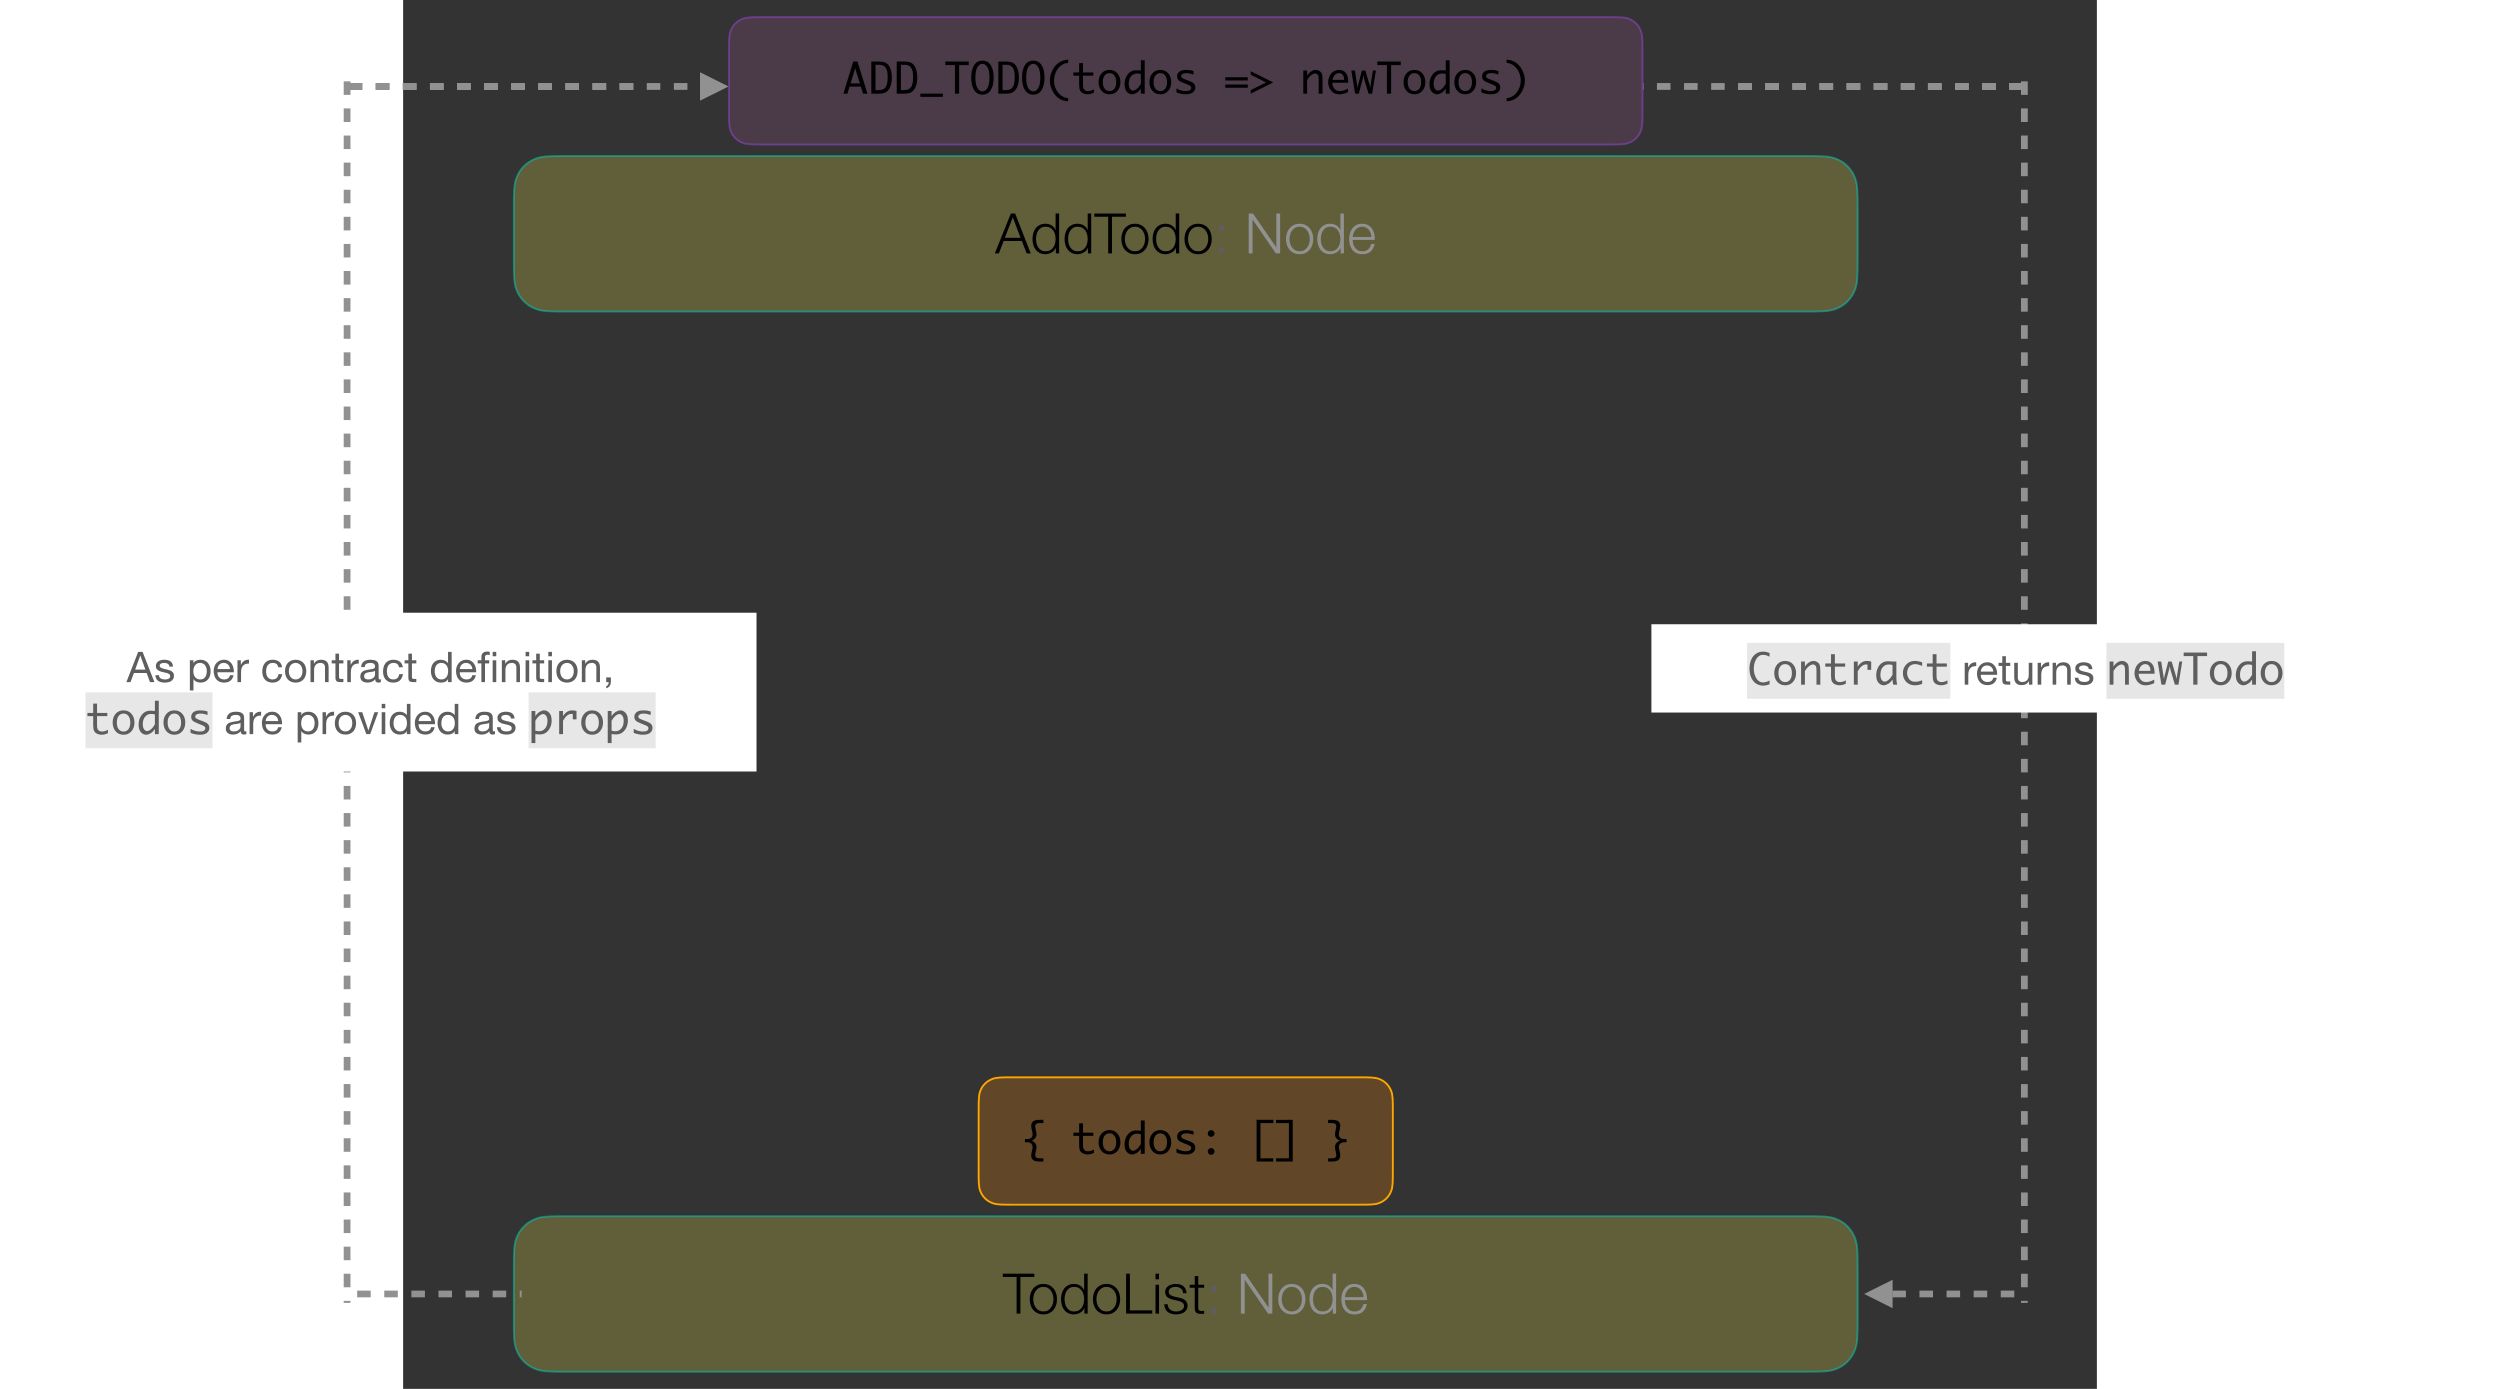 <svg xmlns="http://www.w3.org/2000/svg" xmlns:xlink="http://www.w3.org/1999/xlink" width="900" height="500" viewBox="500 130 1e3 820"><rect x="500" y="130" width="1e3" height="820" fill="#333333" stroke="none"/><defs><g><symbol overflow="visible" id="glyph0-0"><path style="stroke:none" d="M14.594-.266H1.906V-16.625h12.688zm-12.938-16.625V0h13.188V-16.891zm0 0"/></symbol><symbol overflow="visible" id="glyph0-1"><path style="stroke:none" d="M5.703-9.234 10.422-21.312l4.562 12.078zM9.266-23.562-.203.0h2.375l2.844-7.328h10.719L18.609.0h2.406L11.781-23.562zm0 0"/></symbol><symbol overflow="visible" id="glyph0-2"><path style="stroke:none" d="M16.969.0V-23.562H14.891v9.766H14.812C14.594-14.41 14.277-14.945 13.875-15.406 13.469-15.871 12.996-16.266 12.469-16.578 11.945-16.898 11.379-17.133 10.766-17.281 10.16-17.434 9.539-17.516 8.906-17.516 7.613-17.516 6.488-17.273 5.531-16.797 4.57-16.316 3.77-15.66 3.125-14.828 2.488-14.004 2.012-13.043 1.703-11.953 1.398-10.867 1.25-9.723 1.25-8.516 1.25-7.305 1.398-6.152 1.703-5.062 2.012-3.977 2.488-3.02 3.125-2.188 3.77-1.363 4.57-.711 5.531-.234 6.488.23 7.613.469 8.906.469 9.52.469 10.141.379 10.766.203 11.398.023 11.988-.219 12.531-.531 13.082-.852 13.57-1.242 14-1.703 14.434-2.168 14.766-2.68 14.984-3.234h.062V0zM3.328-8.516C3.328-9.387 3.43-10.258 3.641-11.125 3.848-11.996 4.176-12.773 4.625-13.453 5.082-14.137 5.66-14.695 6.359-15.125 7.066-15.559 7.914-15.781 8.906-15.781 10.008-15.781 10.941-15.559 11.703-15.125 12.461-14.695 13.078-14.137 13.547-13.453 14.012-12.773 14.352-11.996 14.562-11.125 14.777-10.258 14.891-9.387 14.891-8.516 14.891-7.629 14.777-6.754 14.562-5.891 14.352-5.023 14.012-4.246 13.547-3.562 13.078-2.883 12.461-2.324 11.703-1.891 10.941-1.461 10.008-1.25 8.906-1.25 7.914-1.25 7.066-1.461 6.359-1.891 5.66-2.324 5.082-2.883 4.625-3.562 4.176-4.246 3.848-5.023 3.641-5.891 3.43-6.754 3.328-7.629 3.328-8.516zm0 0"/></symbol><symbol overflow="visible" id="glyph0-3"><path style="stroke:none" d="M-.125-23.562v1.922H8.047V0h2.25V-21.641h8.219V-23.562zm0 0"/></symbol><symbol overflow="visible" id="glyph0-4"><path style="stroke:none" d="M9.172-15.781C10.16-15.781 11.031-15.566 11.781-15.141 12.527-14.723 13.148-14.168 13.641-13.484 14.137-12.805 14.516-12.027 14.766-11.156 15.012-10.289 15.141-9.41 15.141-8.516 15.141-7.609 15.012-6.715 14.766-5.844 14.516-4.977 14.137-4.207 13.641-3.531 13.148-2.852 12.527-2.301 11.781-1.875 11.031-1.457 10.16-1.25 9.172-1.25 8.18-1.25 7.309-1.457 6.562-1.875 5.812-2.301 5.184-2.852 4.688-3.531 4.195-4.207 3.824-4.977 3.578-5.844c-.25-.871-.375-1.766-.375-2.672C3.203-9.41 3.328-10.289 3.578-11.156 3.824-12.027 4.195-12.805 4.688-13.484 5.184-14.168 5.812-14.723 6.562-15.141 7.309-15.566 8.18-15.781 9.172-15.781zm0-1.734C7.879-17.516 6.727-17.273 5.719-16.797 4.719-16.316 3.871-15.664 3.188-14.844 2.508-14.031 1.992-13.074 1.641-11.984 1.297-10.898 1.125-9.742 1.125-8.516 1.125-7.285 1.297-6.121 1.641-5.031 1.992-3.945 2.508-2.992 3.188-2.172 3.871-1.359 4.719-.711 5.719-.234 6.727.23 7.879.469 9.172.469 10.473.469 11.625.23 12.625-.234 13.621-.711 14.461-1.359 15.141-2.172 15.824-2.992 16.344-3.945 16.688-5.031 17.039-6.121 17.219-7.285 17.219-8.516 17.219-9.742 17.039-10.898 16.688-11.984 16.344-13.074 15.824-14.031 15.141-14.844 14.461-15.664 13.621-16.316 12.625-16.797 11.625-17.273 10.473-17.516 9.172-17.516zm0 0"/></symbol><symbol overflow="visible" id="glyph0-5"><path style="stroke:none" d="M3.203.0H5.969V-3.5H3.203zm0-13H5.969v-3.5H3.203zm0 0"/></symbol><symbol overflow="visible" id="glyph0-6"><path style="stroke:none"/></symbol><symbol overflow="visible" id="glyph0-7"><path style="stroke:none" d="M2.344-23.562V0h2.25V-19.938h.062L18.375.0h2.516V-23.562h-2.25V-3.625h-.062L4.844-23.562zm0 0"/></symbol><symbol overflow="visible" id="glyph0-8"><path style="stroke:none" d="M14.219-9.703H3.203C3.285-10.473 3.461-11.223 3.734-11.953 4.012-12.691 4.383-13.344 4.844-13.906 5.309-14.465 5.875-14.922 6.531-15.266 7.195-15.605 7.957-15.781 8.812-15.781 9.645-15.781 10.391-15.605 11.047-15.266 11.711-14.922 12.273-14.465 12.734-13.906 13.199-13.344 13.562-12.695 13.812-11.969 14.059-11.25 14.195-10.492 14.219-9.703zm-11.016 1.75h13.094C16.348-9.137 16.238-10.312 15.969-11.469 15.707-12.621 15.273-13.645 14.672-14.531 14.066-15.426 13.277-16.145 12.312-16.688 11.344-17.238 10.176-17.516 8.812-17.516 7.469-17.516 6.305-17.254 5.328-16.734 4.348-16.223 3.551-15.543 2.938-14.703 2.32-13.859 1.863-12.895 1.562-11.812 1.27-10.738 1.125-9.637 1.125-8.516 1.125-7.305 1.27-6.152 1.562-5.062 1.863-3.977 2.32-3.02 2.938-2.188 3.551-1.363 4.348-.711 5.328-.234 6.305.23 7.469.469 8.812.469 10.965.469 12.633-.055 13.812-1.109 14.988-2.168 15.797-3.672 16.234-5.609H14.156C13.82-4.285 13.227-3.227 12.375-2.438 11.52-1.645 10.332-1.25 8.812-1.25 7.82-1.25 6.973-1.457 6.266-1.875 5.566-2.301 4.98-2.832 4.516-3.469 4.055-4.102 3.723-4.82 3.516-5.625 3.305-6.426 3.203-7.203 3.203-7.953zm0 0"/></symbol><symbol overflow="visible" id="glyph0-9"><path style="stroke:none" d="M2.375-23.562V0H17.812V-1.906H4.625V-23.562zm0 0"/></symbol><symbol overflow="visible" id="glyph0-10"><path style="stroke:none" d="M2.016-23.562v3.328H4.094V-23.562zm0 6.531V0H4.094V-17.031zm0 0"/></symbol><symbol overflow="visible" id="glyph0-11"><path style="stroke:none" d="M12.172-12.047H14.25C14.207-12.973 14.02-13.773 13.688-14.453 13.363-15.137 12.918-15.711 12.359-16.172 11.797-16.629 11.145-16.969 10.406-17.188 9.676-17.402 8.879-17.516 8.016-17.516 7.266-17.516 6.508-17.426 5.75-17.25 5-17.082 4.309-16.809 3.688-16.438 3.07-16.062 2.57-15.566 2.188-14.953 1.801-14.336 1.609-13.598 1.609-12.734 1.609-12.016 1.727-11.402 1.969-10.906 2.215-10.406 2.555-9.98 2.984-9.641 3.41-9.305 3.91-9.023 4.484-8.797 5.055-8.566 5.688-8.363 6.375-8.188l2.672.594C9.504-7.477 9.957-7.34 10.406-7.188 10.863-7.039 11.266-6.848 11.609-6.609 11.961-6.379 12.242-6.09 12.453-5.75 12.66-5.414 12.766-4.992 12.766-4.484 12.766-3.891 12.613-3.387 12.312-2.984 12.02-2.578 11.645-2.238 11.188-1.969 10.727-1.707 10.227-1.52 9.688-1.406 9.145-1.301 8.621-1.25 8.125-1.25 6.727-1.25 5.559-1.609 4.625-2.328 3.695-3.043 3.191-4.109 3.109-5.516H1.016C1.191-3.422 1.898-1.898 3.141-.953 4.387-.004 6.016.469 8.016.469 8.805.469 9.609.379 10.422.203 11.242.023 11.977-.266 12.625-.672 13.27-1.074 13.801-1.602 14.219-2.25 14.633-2.902 14.844-3.695 14.844-4.625 14.844-5.363 14.695-6.008 14.406-6.562 14.125-7.113 13.758-7.578 13.312-7.953 12.863-8.324 12.348-8.629 11.766-8.859 11.18-9.086 10.59-9.25 10-9.344l-2.766-.625C6.879-10.051 6.488-10.164 6.062-10.312 5.645-10.457 5.258-10.641 4.906-10.859 4.562-11.074 4.273-11.344 4.047-11.656 3.816-11.977 3.703-12.375 3.703-12.844 3.703-13.383 3.82-13.844 4.062-14.219 4.301-14.59 4.617-14.895 5.016-15.125 5.41-15.363 5.844-15.531 6.312-15.625 6.789-15.727 7.258-15.781 7.719-15.781 8.309-15.781 8.875-15.707 9.406-15.562 9.934-15.414 10.406-15.184 10.812-14.875 11.215-14.57 11.539-14.18 11.781-13.703 12.02-13.234 12.148-12.68 12.172-12.047zm0 0"/></symbol><symbol overflow="visible" id="glyph0-12"><path style="stroke:none" d="M5.281-17.031v-5.109H3.203v5.109H.234v1.75h2.969V-3.625C3.18-2.176 3.441-1.18 3.984-.641 4.535-.098 5.504.172 6.891.172 7.199.172 7.508.152 7.812.125 8.121.102 8.438.094 8.75.094v-1.75C8.156-1.582 7.559-1.547 6.969-1.547 6.219-1.586 5.746-1.801 5.562-2.188 5.375-2.57 5.281-3.109 5.281-3.797V-15.281H8.75v-1.75zm0 0"/></symbol><symbol overflow="visible" id="glyph1-0"><path style="stroke:none" d="M10.703.0H1.797V-18.953h8.906zM8.875-17.109H3.625v15.281h5.25zm0 0"/></symbol><symbol overflow="visible" id="glyph1-1"><path style="stroke:none" d="M2.766.0H.406L6.234-18.953h2.5L14.609.0h-2.594L10.719-4.156H4.047zm1.875-6.062h5.531L7.891-13.25 7.344-15.156 6.875-13.25zm0 0"/></symbol><symbol overflow="visible" id="glyph1-2"><path style="stroke:none" d="M1.891.0V-18.953h4.5C8.449-18.953 9.984-18.586 10.984-17.859 11.992-17.141 12.75-16.051 13.25-14.594 13.758-13.145 14.016-11.418 14.016-9.422 14.016-7.535 13.746-5.879 13.219-4.453 12.688-3.023 11.93-1.926 10.953-1.156 9.973-.383 8.449.0 6.391.0zm2.469-2.094H6C7.676-2.094 8.867-2.391 9.578-2.984 10.285-3.574 10.789-4.398 11.094-5.453 11.402-6.504 11.562-7.957 11.562-9.812 11.562-11.621 11.379-13.02 11.016-14 10.66-14.977 10.148-15.727 9.484-16.25 8.816-16.777 7.723-17.047 6.203-17.047H4.359zm0 0"/></symbol><symbol overflow="visible" id="glyph1-3"><path style="stroke:none" d="M.859 1.891V0H14.125V1.891zm0 0"/></symbol><symbol overflow="visible" id="glyph1-4"><path style="stroke:none" d="M6.266.0V-16.859H.594v-2.094H14.422v2.094h-5.688V0zm0 0"/></symbol><symbol overflow="visible" id="glyph1-5"><path style="stroke:none" d="M7.5.578c-2.156.0-3.805-.906-4.938-2.719C1.426-3.949.859-6.395.859-9.469.859-12.539 1.426-14.977 2.562-16.781 3.695-18.59 5.344-19.5 7.5-19.5 9.652-19.5 11.297-18.59 12.422-16.781 13.555-14.977 14.125-12.539 14.125-9.469 14.125-6.395 13.555-3.949 12.422-2.141 11.297-.328 9.652.578 7.5.578zm0-1.906C8.684-1.328 9.676-2 10.469-3.344 11.258-4.695 11.656-6.738 11.656-9.469 11.656-12.207 11.258-14.25 10.469-15.594 9.676-16.934 8.684-17.609 7.5-17.609 6.312-17.609 5.316-16.934 4.516-15.594 3.723-14.25 3.328-12.207 3.328-9.469 3.328-6.738 3.723-4.695 4.516-3.344 5.316-2 6.312-1.328 7.5-1.328zm0 0"/></symbol><symbol overflow="visible" id="glyph1-6"><path style="stroke:none" d="M13.094 4.547C10.832 4.398 8.926 3.758 7.375 2.625 5.832 1.488 4.598-.039 3.672-1.969 2.754-3.895 2.297-5.828 2.297-7.766 2.297-9.699 2.754-11.633 3.672-13.562 4.598-15.488 5.832-17.02 7.375-18.156 8.926-19.289 10.832-19.93 13.094-20.078v1.906C11.383-18.016 9.914-17.441 8.688-16.453 7.469-15.473 6.508-14.215 5.812-12.688 5.113-11.156 4.766-9.512 4.766-7.766 4.766-6.016 5.113-4.371 5.812-2.844 6.508-1.312 7.469-.055 8.688.922 9.914 1.91 11.383 2.488 13.094 2.656zm0 0"/></symbol><symbol overflow="visible" id="glyph1-7"><path style="stroke:none" d="M13.297-.547C12.223-.098 11.445.164 10.969.25 10.488.332 10.023.375 9.578.375 8.629.375 7.758.191 6.969-.172 6.176-.535 5.574-1.078 5.172-1.797 4.773-2.512 4.578-3.617 4.578-5.109v-5.5H1.172V-12.5h3.406V-18H6.844v5.5h6.078v1.891H6.844V-5.156C6.844-4.051 6.973-3.273 7.234-2.828 7.492-2.379 7.844-2.043 8.281-1.828 8.715-1.617 9.234-1.516 9.828-1.516c1.09.0 2.25-.344 3.469-1.031zm0 0"/></symbol><symbol overflow="visible" id="glyph1-8"><path style="stroke:none" d="M7.5.375C5.551.375 3.988-.305 2.812-1.672 1.645-3.035 1.062-4.754 1.062-6.828 1.062-8.898 1.645-10.613 2.812-11.969 3.988-13.332 5.551-14.016 7.5-14.016 9.445-14.016 11.004-13.332 12.172-11.969 13.348-10.613 13.938-8.898 13.938-6.828 13.938-4.754 13.348-3.035 12.172-1.672 11.004-.305 9.445.375 7.5.375zm0-1.891C8.715-1.516 9.68-1.984 10.391-2.922 11.105-3.867 11.469-5.172 11.469-6.828 11.469-8.473 11.105-9.766 10.391-10.703 9.68-11.648 8.715-12.125 7.5-12.125 6.281-12.125 5.309-11.648 4.594-10.703 3.883-9.766 3.531-8.473 3.531-6.828 3.531-5.172 3.883-3.867 4.594-2.922 5.309-1.984 6.281-1.516 7.5-1.516zm0 0"/></symbol><symbol overflow="visible" id="glyph1-9"><path style="stroke:none" d="M11-3.062C10.312-1.926 9.477-1.066 8.5-.484 7.531.086 6.637.375 5.828.375 4.68.375 3.652-.113 2.75-1.094 1.844-2.082 1.391-3.578 1.391-5.578 1.391-7.16 1.691-8.57 2.297-9.812 2.898-11.051 3.703-12.031 4.703-12.75 5.711-13.465 6.961-13.828 8.453-13.828 8.887-13.828 9.539-13.785 10.406-13.703 10.539-13.68 10.738-13.66 11-13.641v-6.062h2.281V0H11zm0-2.703v-5.844C10.195-11.816 9.445-11.922 8.75-11.922 7.352-11.922 6.184-11.379 5.25-10.297 4.32-9.211 3.859-7.742 3.859-5.891 3.859-4.535 4.113-3.512 4.625-2.828 5.133-2.141 5.711-1.797 6.359-1.797 7.066-1.797 7.848-2.148 8.703-2.859 9.555-3.574 10.32-4.547 11-5.766zm0 0"/></symbol><symbol overflow="visible" id="glyph1-10"><path style="stroke:none" d="M2.047-.719V-3.125C2.961-2.531 3.926-2.113 4.938-1.875 5.957-1.633 6.82-1.516 7.531-1.516 8.676-1.516 9.5-1.695 10-2.062 10.508-2.434 10.766-2.898 10.766-3.453 10.766-3.816 10.645-4.129 10.406-4.391 10.176-4.648 9.59-4.973 8.656-5.359l-.781-.312-1.578-.625C4.609-6.949 3.539-7.562 3.094-8.125 2.645-8.676 2.422-9.352 2.422-10.156 2.422-11.277 2.852-12.203 3.719-12.922 4.59-13.648 6.004-14.016 7.953-14.016 9.398-14.016 10.773-13.801 12.078-13.375v2.062C10.586-11.852 9.18-12.125 7.859-12.125 6.898-12.125 6.148-11.949 5.609-11.609 5.066-11.273 4.797-10.855 4.797-10.359 4.797-9.867 5.031-9.477 5.5-9.188 5.965-8.883 6.727-8.543 7.781-8.172l1.531.562C10.715-7.098 11.707-6.539 12.281-5.938 12.852-5.332 13.141-4.574 13.141-3.672c0 1.18-.461 2.148-1.375 2.906C10.859-.004 9.41.375 7.422.375 5.68.375 3.887.008 2.047-.719zm0 0"/></symbol><symbol overflow="visible" id="glyph1-11"><path style="stroke:none"/></symbol><symbol overflow="visible" id="glyph1-12"><path style="stroke:none" d="M14.125-9.656v1.891H.859V-9.656zm0 4.266V-3.5H.859V-5.391zm0 0"/></symbol><symbol overflow="visible" id="glyph1-13"><path style="stroke:none" d="M14.125-6.625.859.0V-2.109l9.078-4.5-9.078-4.562V-13.25zm0 0"/></symbol><symbol overflow="visible" id="glyph1-14"><path style="stroke:none" d="M1.891.0V-13.641H4.156v2.984C4.809-11.707 5.598-12.531 6.516-13.125 7.43-13.715 8.352-14.016 9.281-14.016 10.082-14.016 10.812-13.801 11.469-13.375 12.133-12.945 12.598-12.383 12.859-11.688 13.117-11 13.25-9.645 13.25-7.625V0H10.984V-7.891C10.984-9.199 10.918-10.066 10.797-10.484 10.672-10.91 10.434-11.254 10.094-11.516 9.758-11.785 9.395-11.922 9-11.922 8.195-11.922 7.336-11.539 6.422-10.781 5.504-10.031 4.746-9.086 4.156-7.953V0zm0 0"/></symbol><symbol overflow="visible" id="glyph1-15"><path style="stroke:none" d="M13.234-.906C11.422-.039 9.699.391 8.078.391 6.848.391 5.746.086 4.781-.516 3.812-1.129 3.035-2.004 2.453-3.141 1.879-4.273 1.594-5.488 1.594-6.781 1.594-8.027 1.867-9.227 2.422-10.375 2.973-11.52 3.742-12.41 4.734-13.047 5.723-13.691 6.832-14.016 8.062-14.016 9.676-14.016 10.973-13.434 11.953-12.281 12.93-11.125 13.422-9.34 13.422-6.938v.484H4.031C4.031-5.504 4.227-4.637 4.625-3.859 5.02-3.078 5.535-2.488 6.172-2.094 6.816-1.707 7.551-1.516 8.375-1.516 9.84-1.516 11.461-2.004 13.234-2.984zM4.156-8.141h6.812V-8.469C10.969-9.582 10.691-10.469 10.141-11.125 9.598-11.789 8.867-12.125 7.953-12.125 7.035-12.125 6.238-11.785 5.562-11.109 4.895-10.441 4.426-9.449 4.156-8.141zm0 0"/></symbol><symbol overflow="visible" id="glyph1-16"><path style="stroke:none" d="M2.469.0.25-13.641H2.359l1.297 8.312.328 1.922.344-1.922L6.5-13.641H8.531l2.453 8.312.422 1.922.281-1.922L13-13.641h1.75L12.531.0h-2.125L7.797-8.781l-.406-1.922h-.062l-.375 1.906L4.672.0zm0 0"/></symbol><symbol overflow="visible" id="glyph1-17"><path style="stroke:none" d="M1.922-20.078C4.168-19.93 6.066-19.289 7.609-18.156 9.16-17.02 10.395-15.488 11.312-13.562 12.238-11.633 12.703-9.699 12.703-7.766 12.703-5.828 12.238-3.895 11.312-1.969 10.395-.039 9.16 1.488 7.609 2.625 6.066 3.758 4.168 4.398 1.922 4.547V2.656C3.617 2.488 5.078 1.91 6.297.922 7.523-.055 8.488-1.312 9.188-2.844 9.895-4.371 10.25-6.016 10.25-7.766 10.25-9.512 9.895-11.156 9.188-12.688 8.488-14.215 7.523-15.473 6.297-16.453 5.078-17.441 3.617-18.016 1.922-18.172zm0 0"/></symbol><symbol overflow="visible" id="glyph1-18"><path style="stroke:none" d="M6.672-7.766C7.43-7.367 7.988-6.977 8.344-6.594 8.695-6.207 8.961-5.809 9.141-5.406 9.316-5.008 9.406-4.551 9.406-4.031 9.406-3.562 9.32-2.949 9.156-2.203L8.844-.812C8.688-.062 8.609.492 8.609.859 8.609 1.355 8.801 1.781 9.188 2.125 9.57 2.477 10.367 2.656 11.578 2.656H13.469V4.547H11.547C9.316 4.547 7.879 4.184 7.234 3.469 6.598 2.75 6.281 1.934 6.281 1.031 6.281.551 6.336.035 6.453-.516l.219-.969.219-1.062.141-.656C7.082-3.504 7.109-3.797 7.109-4.078 7.109-4.836 6.852-5.484 6.344-6.016 5.844-6.555 4.945-6.828 3.656-6.828H2.578V-8.719H3.656C4.926-8.719 5.816-8.977 6.328-9.5 6.848-10.027 7.109-10.691 7.109-11.484 7.109-11.773 7.082-12.062 7.031-12.344l-.141-.625-.219-1.062-.219-.984C6.336-15.574 6.281-16.098 6.281-16.578 6.281-17.473 6.598-18.281 7.234-19 7.879-19.715 9.316-20.078 11.547-20.078H13.469v1.906H11.578C10.379-18.172 9.582-17.996 9.188-17.656 8.801-17.312 8.609-16.883 8.609-16.375 8.609-16.02 8.688-15.461 8.844-14.703l.312 1.391C9.32-12.562 9.406-11.957 9.406-11.5 9.406-10.977 9.316-10.512 9.141-10.109 8.961-9.711 8.695-9.32 8.344-8.938 7.988-8.551 7.43-8.16 6.672-7.766zm0 0"/></symbol><symbol overflow="visible" id="glyph1-19"><path style="stroke:none" d="M7.5.578C6.945.578 6.473.383 6.078.0 5.691-.395 5.5-.867 5.5-1.422 5.5-1.973 5.695-2.441 6.094-2.828 6.488-3.211 6.957-3.406 7.5-3.406 8.027-3.406 8.492-3.211 8.891-2.828 9.285-2.441 9.484-1.973 9.484-1.422 9.484-.867 9.285-.395 8.891.0 8.504.383 8.039.578 7.5.578zm0-10.609C6.945-10.031 6.473-10.223 6.078-10.609 5.691-11.004 5.5-11.477 5.5-12.031 5.5-12.582 5.695-13.051 6.094-13.438 6.488-13.82 6.957-14.016 7.5-14.016 8.027-14.016 8.492-13.82 8.891-13.438 9.285-13.051 9.484-12.582 9.484-12.031 9.484-11.477 9.285-11.004 8.891-10.609 8.504-10.223 8.039-10.031 7.5-10.031zm0 0"/></symbol><symbol overflow="visible" id="glyph1-20"><path style="stroke:none" d="M4.328 4.547v-24.625H14.188v1.906H6.609V2.656H14.188V4.547zm0 0"/></symbol><symbol overflow="visible" id="glyph1-21"><path style="stroke:none" d="M10.672-20.078v24.625H.812V2.656H8.406V-18.172H.812v-1.906zm0 0"/></symbol><symbol overflow="visible" id="glyph1-22"><path style="stroke:none" d="M8.328-7.766C7.566-8.16 7.008-8.551 6.656-8.938 6.301-9.32 6.035-9.711 5.859-10.109 5.691-10.512 5.609-10.977 5.609-11.5c0-.457.078-1.062.234-1.812l.312-1.391C6.309-15.461 6.391-16.023 6.391-16.391 6.391-16.887 6.195-17.312 5.812-17.656 5.426-17.996 4.633-18.172 3.438-18.172H1.531v-1.906H3.453C5.68-20.078 7.117-19.715 7.766-19 8.41-18.281 8.734-17.473 8.734-16.578 8.734-16.086 8.668-15.566 8.547-15.016l-.219.984L8.125-12.969l-.156.625C7.914-12.031 7.891-11.73 7.891-11.453c0 .75.25 1.398.75 1.938C9.148-8.984 10.051-8.719 11.344-8.719h1.078v1.891H11.344C10.07-6.828 9.176-6.555 8.656-6.016 8.145-5.484 7.891-4.824 7.891-4.047 7.891-3.754 7.914-3.473 7.969-3.203l.156.656.203 1.062.219.969C8.668.043 8.734.566 8.734 1.047 8.734 1.949 8.41 2.758 7.766 3.469 7.117 4.184 5.68 4.547 3.453 4.547H1.531V2.656H3.438C4.633 2.656 5.426 2.477 5.812 2.125 6.195 1.781 6.391 1.355 6.391.859 6.391.492 6.309-.062 6.156-.812l-.312-1.391C5.688-2.949 5.609-3.562 5.609-4.031 5.609-4.551 5.691-5.008 5.859-5.406 6.035-5.809 6.301-6.207 6.656-6.594 7.008-6.977 7.566-7.367 8.328-7.766zm0 0"/></symbol><symbol overflow="visible" id="glyph1-23"><path style="stroke:none" d="M13.281-.219C11.863.309 10.59.578 9.469.578 7.988.578 6.621.18 5.375-.609 4.133-1.41 3.164-2.594 2.469-4.156 1.781-5.715 1.438-7.488 1.438-9.469 1.438-11.434 1.773-13.203 2.453-14.766 3.137-16.324 4.109-17.508 5.359-18.312 6.605-19.113 7.977-19.516 9.469-19.516 10.59-19.516 11.863-19.246 13.281-18.719v2.234C11.969-17.23 10.664-17.609 9.375-17.609 8.395-17.609 7.496-17.273 6.688-16.609 5.883-15.941 5.23-14.961 4.734-13.672c-.5 1.281-.75 2.684-.75 4.203C3.984-7.938 4.238-6.52 4.75-5.219 5.27-3.914 5.926-2.934 6.719-2.281 7.52-1.633 8.406-1.312 9.375-1.312 10.652-1.312 11.957-1.691 13.281-2.453zm0 0"/></symbol><symbol overflow="visible" id="glyph1-24"><path style="stroke:none" d="M3.047.0V-13.641h2.281v2.984C6.035-11.777 6.844-12.617 7.75-13.172 8.664-13.73 9.688-14.016 10.812-14.016 11.633-14.016 12.457-13.887 13.281-13.641V-8.719h-2.188v-3.109C10.707-11.887 10.402-11.922 10.188-11.922 9.344-11.922 8.512-11.586 7.703-10.922 6.891-10.254 6.098-9.254 5.328-7.922V0zm0 0"/></symbol><symbol overflow="visible" id="glyph1-25"><path style="stroke:none" d="M10.859-3.062C10.16-1.926 9.32-1.066 8.344-.484 7.375.086 6.48.375 5.672.375 4.535.375 3.512-.113 2.609-1.094 1.703-2.082 1.25-3.578 1.25-5.578 1.25-7.16 1.547-8.57 2.141-9.812 2.742-11.051 3.551-12.031 4.562-12.75 5.57-13.465 6.82-13.828 8.312-13.828 8.738-13.828 9.391-13.785 10.266-13.703 10.398-13.68 10.598-13.66 10.859-13.641h2.281V-4C13.141-2.352 13.305-1.02 13.641.0H11.281C11.102-.746 10.961-1.77 10.859-3.062zm0-2.703v-5.844C10.047-11.816 9.293-11.922 8.609-11.922 7.203-11.922 6.035-11.379 5.109-10.297 4.18-9.211 3.719-7.742 3.719-5.891c0 1.355.25 2.379.75 3.062C4.977-2.141 5.562-1.797 6.219-1.797 6.926-1.797 7.707-2.148 8.562-2.859 9.414-3.574 10.18-4.547 10.859-5.766zm0 0"/></symbol><symbol overflow="visible" id="glyph1-26"><path style="stroke:none" d="M13.359-.391C11.836.117 10.387.375 9.016.375 7.648.375 6.434.059 5.375-.562 4.312-1.195 3.48-2.051 2.891-3.125 2.297-4.207 2-5.438 2-6.812 2-8.871 2.672-10.586 4.016-11.953 5.367-13.324 7-14.016 8.906-14.016 10.309-14.016 11.797-13.746 13.359-13.219v2.188C11.773-11.758 10.355-12.125 9.109-12.125 8.273-12.125 7.492-11.914 6.766-11.5 6.035-11.094 5.465-10.449 5.062-9.578 4.664-8.711 4.469-7.816 4.469-6.891 4.469-5.66 4.852-4.488 5.625-3.375 6.395-2.258 7.598-1.703 9.234-1.703 9.73-1.703 10.223-1.738 10.703-1.812 11.18-1.883 12.066-2.141 13.359-2.578zm0 0"/></symbol><symbol overflow="visible" id="glyph1-27"><path style="stroke:none" d="M3.984-10.578C4.691-11.711 5.531-12.566 6.5-13.141 7.465-13.723 8.359-14.016 9.172-14.016 10.305-14.016 11.328-13.52 12.234-12.531 13.148-11.551 13.609-10.059 13.609-8.062 13.609-6.477 13.305-5.066 12.703-3.828 12.098-2.586 11.289-1.602 10.281-.875 9.27-.156 8.02.203 6.531.203 6.102.203 5.449.152 4.578.062 4.441.039 4.242.02 3.984.0V5.297H1.719v-18.938H3.984zm0 2.703v5.844C4.805-1.812 5.566-1.703 6.266-1.703 7.637-1.703 8.797-2.238 9.734-3.312 10.668-4.395 11.141-5.875 11.141-7.75 11.141-9.113 10.883-10.133 10.375-10.812 9.863-11.496 9.277-11.844 8.625-11.844 7.914-11.844 7.133-11.48 6.281-10.766 5.438-10.047 4.668-9.082 3.984-7.875zm0 0"/></symbol><symbol overflow="visible" id="glyph2-0"><path style="stroke:none" d="M10.219-16.656H2.547V-1.172H10.219zM11.5-17.797V-.031H1.281V-17.797zm0 0"/></symbol><symbol overflow="visible" id="glyph2-1"><path style="stroke:none"/></symbol><symbol overflow="visible" id="glyph2-2"><path style="stroke:none" d="M1.531-12.922V0h2.125V-5.75C3.656-6.582 3.738-7.316 3.906-7.953 4.07-8.598 4.336-9.145 4.703-9.594 5.066-10.051 5.547-10.395 6.141-10.625 6.742-10.852 7.473-10.969 8.328-10.969v-2.25C7.172-13.258 6.215-13.027 5.469-12.531 4.719-12.031 4.086-11.254 3.578-10.203H3.531v-2.719zm0 0"/></symbol><symbol overflow="visible" id="glyph2-3"><path style="stroke:none" d="M10.578-7.703H3.156C3.184-8.199 3.289-8.672 3.469-9.109 3.652-9.555 3.906-9.945 4.219-10.281 4.539-10.613 4.922-10.875 5.359-11.062 5.805-11.246 6.301-11.344 6.844-11.344 7.383-11.344 7.875-11.246 8.312-11.062 8.746-10.875 9.129-10.613 9.453-10.281 9.785-9.957 10.047-9.57 10.234-9.125 10.43-8.676 10.547-8.199 10.578-7.703zM12.625-4.094H10.531C10.344-3.25 9.961-2.617 9.391-2.203 8.816-1.785 8.074-1.578 7.172-1.578 6.473-1.578 5.863-1.691 5.344-1.922 4.832-2.16 4.41-2.473 4.078-2.859 3.742-3.254 3.496-3.703 3.344-4.203 3.195-4.711 3.133-5.254 3.156-5.828h9.672C12.855-6.605 12.785-7.43 12.609-8.297 12.43-9.16 12.113-9.957 11.656-10.688 11.195-11.426 10.586-12.031 9.828-12.5 9.078-12.977 8.121-13.219 6.969-13.219 6.094-13.219 5.277-13.051 4.531-12.719 3.789-12.383 3.148-11.914 2.609-11.312 2.066-10.719 1.645-10.008 1.344-9.188 1.051-8.375.906-7.477.906-6.5.934-5.52 1.078-4.613 1.328-3.781 1.586-2.945 1.977-2.227 2.5-1.625 3.02-1.02 3.656-.551 4.406-.219 5.164.113 6.062.281 7.094.281 8.559.281 9.781-.082 10.75-.812 11.715-1.551 12.344-2.645 12.625-4.094zm0 0"/></symbol><symbol overflow="visible" id="glyph2-4"><path style="stroke:none" d="M4.547-12.922v-3.875h-2.125v3.875H.219v1.875H2.422v8.219C2.422-2.223 2.477-1.738 2.594-1.375 2.715-1.008 2.898-.723 3.141-.516 3.379-.316 3.691-.18 4.078-.109 4.473-.035 4.945.0 5.5.0H7.125V-1.875H6.156C5.82-1.875 5.551-1.883 5.344-1.906 5.133-1.934 4.965-1.992 4.844-2.078 4.727-2.16 4.648-2.273 4.609-2.422 4.566-2.574 4.547-2.781 4.547-3.031v-8.016H7.125v-1.875zm0 0"/></symbol><symbol overflow="visible" id="glyph2-5"><path style="stroke:none" d="M12.297.0V-12.922h-2.125V-5.625C10.172-5.039 10.09-4.504 9.938-4.016 9.781-3.523 9.539-3.09 9.219-2.719 8.906-2.352 8.508-2.07 8.031-1.875 7.562-1.676 6.996-1.578 6.344-1.578 5.531-1.578 4.887-1.805 4.422-2.266 3.953-2.73 3.719-3.367 3.719-4.172v-8.75h-2.125v8.5C1.594-3.723 1.664-3.086 1.812-2.516 1.957-1.941 2.203-1.445 2.547-1.031 2.898-.613 3.359-.289 3.922-.062 4.492.164 5.203.281 6.047.281 6.992.281 7.816.09 8.516-.281 9.223-.652 9.801-1.242 10.25-2.047h.047V0zm0 0"/></symbol><symbol overflow="visible" id="glyph2-6"><path style="stroke:none" d="M1.594-12.922V0h2.125V-7.297C3.719-7.879 3.797-8.414 3.953-8.906 4.117-9.402 4.359-9.836 4.672-10.203 4.992-10.566 5.391-10.848 5.859-11.047 6.336-11.242 6.898-11.344 7.547-11.344 8.367-11.344 9.008-11.105 9.469-10.641 9.934-10.18 10.172-9.551 10.172-8.75V0h2.125V-8.5C12.297-9.195 12.223-9.832 12.078-10.406 11.941-10.988 11.695-11.488 11.344-11.906 11-12.32 10.539-12.645 9.969-12.875 9.406-13.102 8.695-13.219 7.844-13.219 5.926-13.219 4.527-12.434 3.656-10.875h-.062v-2.047zm0 0"/></symbol><symbol overflow="visible" id="glyph2-7"><path style="stroke:none" d="M2.906-4.078H.781C.809-3.273.973-2.59 1.266-2.031 1.566-1.477 1.969-1.027 2.469-.688 2.965-.344 3.539-.098 4.188.047 4.84.199 5.531.281 6.25.281 6.895.281 7.547.215 8.203.094 8.867-.027 9.461-.25 9.984-.562 10.512-.883 10.941-1.301 11.266-1.812 11.586-2.332 11.75-2.988 11.75-3.781 11.75-4.395 11.629-4.91 11.391-5.328 11.148-5.742 10.832-6.086 10.438-6.359 10.039-6.637 9.586-6.863 9.078-7.031 8.578-7.195 8.059-7.336 7.531-7.453 7.031-7.566 6.527-7.676 6.031-7.781 5.531-7.895 5.074-8.031 4.672-8.188 4.273-8.34 3.945-8.539 3.688-8.781 3.426-9.027 3.297-9.336 3.297-9.703 3.297-10.035 3.379-10.305 3.547-10.516 3.711-10.723 3.926-10.891 4.188-11.016 4.457-11.137 4.754-11.223 5.078-11.266 5.41-11.316 5.734-11.344 6.047-11.344 6.398-11.344 6.742-11.305 7.078-11.234 7.418-11.16 7.734-11.039 8.016-10.875 8.305-10.707 8.539-10.48 8.719-10.203 8.902-9.93 9.016-9.586 9.047-9.172h2.125C11.117-9.949 10.949-10.602 10.672-11.125 10.391-11.652 10.008-12.07 9.531-12.375 9.062-12.684 8.512-12.906 7.891-13.031 7.273-13.152 6.602-13.219 5.875-13.219 5.312-13.219 4.738-13.145 4.156-13 3.582-12.863 3.066-12.648 2.609-12.359 2.148-12.066 1.773-11.684 1.484-11.219 1.191-10.758 1.047-10.199 1.047-9.547 1.047-8.711 1.254-8.059 1.672-7.594 2.086-7.133 2.609-6.773 3.234-6.516 3.855-6.254 4.535-6.051 5.266-5.906 6.004-5.77 6.688-5.613 7.312-5.438 7.934-5.258 8.457-5.027 8.875-4.75 9.289-4.469 9.5-4.051 9.5-3.5 9.5-3.102 9.398-2.773 9.203-2.516 9.004-2.254 8.746-2.055 8.438-1.922 8.125-1.785 7.785-1.691 7.422-1.641 7.055-1.598 6.707-1.578 6.375-1.578 5.938-1.578 5.512-1.617 5.109-1.703 4.703-1.785 4.336-1.922 4.016-2.109 3.691-2.305 3.426-2.566 3.219-2.891 3.02-3.211 2.914-3.609 2.906-4.078zm0 0"/></symbol><symbol overflow="visible" id="glyph2-8"><path style="stroke:none" d="M5.031-7.375l3.016-8.328H8.094L11.078-7.375zM6.797-17.844-.156.0h2.438l2-5.375h7.547L13.781.0h2.625L9.422-17.844zm0 0"/></symbol><symbol overflow="visible" id="glyph2-9"><path style="stroke:none" d="M1.672-12.922V4.922h2.125V-1.719H3.844C4.082-1.344 4.367-1.023 4.703-.766 5.043-.504 5.41-.293 5.797-.141 6.18.004 6.566.109 6.953.172 7.348.242 7.707.281 8.031.281 9.008.281 9.867.102 10.609-.25 11.348-.602 11.961-1.082 12.453-1.688 12.949-2.289 13.32-3 13.562-3.812 13.801-4.633 13.922-5.504 13.922-6.422 13.922-7.336 13.793-8.203 13.547-9.016 13.297-9.836 12.926-10.562 12.438-11.188 11.945-11.809 11.324-12.305 10.578-12.672 9.836-13.035 8.965-13.219 7.969-13.219 7.07-13.219 6.246-13.055 5.5-12.734 4.75-12.41 4.195-11.887 3.844-11.172H3.797v-1.75zm10 6.344C11.672-5.941 11.602-5.32 11.469-4.719 11.344-4.125 11.129-3.59 10.828-3.125 10.523-2.656 10.129-2.277 9.641-2 9.148-1.719 8.535-1.578 7.797-1.578 7.066-1.578 6.441-1.711 5.922-1.984 5.41-2.262 4.988-2.629 4.656-3.078 4.332-3.523 4.09-4.047 3.938-4.641 3.789-5.23 3.719-5.844 3.719-6.469 3.719-7.07 3.789-7.664 3.938-8.25 4.082-8.832 4.312-9.352 4.625-9.812 4.934-10.27 5.344-10.641 5.844-10.922 6.34-11.199 6.953-11.344 7.672-11.344 8.355-11.344 8.953-11.207 9.453-10.938 9.961-10.676 10.379-10.32 10.703-9.875 11.035-9.426 11.281-8.91 11.438-8.328 11.59-7.754 11.672-7.168 11.672-6.578zm0 0"/></symbol><symbol overflow="visible" id="glyph2-10"><path style="stroke:none" d="M10.375-8.781h2.203C12.492-9.539 12.289-10.195 11.969-10.75 11.656-11.309 11.254-11.773 10.766-12.141 10.273-12.512 9.707-12.785 9.062-12.953 8.414-13.129 7.727-13.219 7-13.219 5.977-13.219 5.082-13.039 4.312-12.688 3.551-12.332 2.914-11.84 2.406-11.219c-.5.625-.879 1.363-1.125 2.203C1.031-8.172.906-7.262.906-6.297c0 .969.125 1.863.375 2.672C1.539-2.82 1.926-2.129 2.438-1.547 2.945-.961 3.578-.508 4.328-.188 5.086.121 5.961.281 6.953.281 8.598.281 9.898-.148 10.859-1.016 11.816-1.887 12.414-3.125 12.656-4.719h-2.188C10.344-3.719 9.98-2.941 9.391-2.391c-.594.543-1.418.812-2.469.812C6.254-1.578 5.676-1.707 5.188-1.969 4.707-2.238 4.316-2.594 4.016-3.031 3.723-3.477 3.504-3.984 3.359-4.547 3.223-5.117 3.156-5.703 3.156-6.297 3.156-6.949 3.219-7.582 3.344-8.188 3.477-8.789 3.695-9.328 4-9.797 4.309-10.262 4.727-10.641 5.25-10.922 5.77-11.199 6.41-11.344 7.172-11.344 8.074-11.344 8.797-11.117 9.328-10.672 9.855-10.223 10.207-9.59 10.375-8.781zm0 0"/></symbol><symbol overflow="visible" id="glyph2-11"><path style="stroke:none" d="M3.156-6.453C3.156-7.23 3.258-7.926 3.469-8.531 3.676-9.145 3.961-9.66 4.328-10.078 4.691-10.492 5.117-10.805 5.609-11.016 6.098-11.23 6.617-11.344 7.172-11.344 7.723-11.344 8.242-11.23 8.734-11.016 9.223-10.805 9.648-10.492 10.016-10.078 10.387-9.66 10.68-9.145 10.891-8.531 11.098-7.926 11.203-7.23 11.203-6.453 11.203-5.672 11.098-4.973 10.891-4.359 10.68-3.754 10.387-3.242 10.016-2.828 9.648-2.422 9.223-2.105 8.734-1.891 8.242-1.68 7.723-1.578 7.172-1.578 6.617-1.578 6.098-1.68 5.609-1.891 5.117-2.105 4.691-2.422 4.328-2.828 3.961-3.242 3.676-3.754 3.469-4.359 3.258-4.973 3.156-5.672 3.156-6.453zm-2.25.0C.906-5.504 1.035-4.617 1.297-3.797 1.566-2.984 1.969-2.27 2.5-1.656 3.027-1.051 3.688-.574 4.469-.234 5.258.105 6.16.281 7.172.281 8.199.281 9.102.105 9.875-.234 10.652-.574 11.312-1.051 11.844-1.656 12.383-2.27 12.785-2.984 13.047-3.797 13.316-4.617 13.453-5.504 13.453-6.453 13.453-7.398 13.316-8.285 13.047-9.109 12.785-9.93 12.383-10.645 11.844-11.25 11.312-11.863 10.652-12.344 9.875-12.688 9.102-13.039 8.199-13.219 7.172-13.219 6.16-13.219 5.258-13.039 4.469-12.688 3.688-12.344 3.027-11.863 2.5-11.25 1.969-10.645 1.566-9.93 1.297-9.109 1.035-8.285.906-7.398.906-6.453zm0 0"/></symbol><symbol overflow="visible" id="glyph2-12"><path style="stroke:none" d="M13.047-.047C12.68.168 12.176.281 11.531.281 10.977.281 10.535.121 10.203-.188 9.879-.496 9.719-1.004 9.719-1.703 9.133-1.004 8.457-.496 7.688-.188 6.914.121 6.074.281 5.172.281 4.586.281 4.027.211 3.5.078 2.977-.055 2.523-.266 2.141-.547 1.766-.824 1.461-1.195 1.234-1.656 1.016-2.113.906-2.672.906-3.328.906-4.055 1.031-4.656 1.281-5.125 1.527-5.59 1.859-5.973 2.266-6.266 2.668-6.555 3.133-6.773 3.656-6.922 4.184-7.074 4.727-7.203 5.281-7.297 5.863-7.41 6.414-7.5 6.938-7.562 7.457-7.621 7.914-7.707 8.312-7.812 8.715-7.914 9.035-8.07 9.266-8.281 9.504-8.488 9.625-8.797 9.625-9.203 9.625-9.668 9.535-10.047 9.359-10.328 9.18-10.605 8.957-10.82 8.688-10.969 8.414-11.121 8.105-11.223 7.766-11.266 7.422-11.316 7.082-11.344 6.75-11.344 5.852-11.344 5.102-11.168 4.5-10.828 3.895-10.492 3.57-9.852 3.531-8.906h-2.125C1.434-9.695 1.598-10.367 1.891-10.922 2.191-11.473 2.594-11.922 3.094-12.266 3.59-12.605 4.164-12.852 4.812-13 5.457-13.145 6.145-13.219 6.875-13.219 7.457-13.219 8.035-13.176 8.609-13.094 9.18-13.008 9.703-12.836 10.172-12.578 10.637-12.328 11.016-11.965 11.297-11.5 11.574-11.031 11.719-10.418 11.719-9.672V-3.031c0 .5.031.871.094 1.109C11.871-1.691 12.07-1.578 12.406-1.578 12.582-1.578 12.797-1.617 13.047-1.703zm-3.453-6.625C9.332-6.473 8.98-6.324 8.547-6.234 8.117-6.141 7.664-6.059 7.188-6 6.707-5.945 6.227-5.883 5.75-5.812 5.27-5.738 4.836-5.617 4.453-5.453 4.066-5.285 3.754-5.043 3.516-4.734 3.273-4.43 3.156-4.008 3.156-3.469 3.156-3.125 3.223-2.824 3.359-2.578 3.504-2.336 3.688-2.145 3.906-2 4.133-1.852 4.398-1.742 4.703-1.672 5.004-1.609 5.32-1.578 5.656-1.578c.695.0 1.297-.094 1.797-.281C7.949-2.055 8.359-2.301 8.672-2.594 8.992-2.883 9.227-3.195 9.375-3.531 9.52-3.871 9.594-4.195 9.594-4.5zm0 0"/></symbol><symbol overflow="visible" id="glyph2-13"><path style="stroke:none" d="M3.156-6.344c0-.633.062-1.25.188-1.844C3.477-8.789 3.695-9.328 4-9.797 4.301-10.262 4.703-10.641 5.203-10.922 5.699-11.199 6.312-11.344 7.031-11.344 7.758-11.344 8.379-11.207 8.891-10.938 9.41-10.664 9.832-10.301 10.156-9.844 10.488-9.395 10.727-8.871 10.875-8.281 11.02-7.695 11.094-7.086 11.094-6.453 11.094-5.848 11.02-5.254 10.875-4.672 10.738-4.086 10.508-3.566 10.188-3.109 9.875-2.648 9.465-2.277 8.969-2c-.5.281-1.105.422-1.812.422C6.469-1.578 5.867-1.707 5.359-1.969 4.848-2.238 4.43-2.598 4.109-3.047 3.785-3.492 3.543-4.004 3.391-4.578 3.234-5.16 3.156-5.75 3.156-6.344zM13.156.0V-17.844h-2.125v6.641h-.062C10.738-11.586 10.449-11.906 10.109-12.156 9.766-12.414 9.398-12.625 9.016-12.781 8.641-12.945 8.258-13.062 7.875-13.125 7.488-13.184 7.129-13.219 6.797-13.219 5.816-13.219 4.949-13.039 4.203-12.688 3.461-12.332 2.848-11.848 2.359-11.234 1.867-10.629 1.504-9.914 1.266-9.094 1.023-8.281.906-7.414.906-6.5.906-5.582 1.031-4.711 1.281-3.891 1.527-3.078 1.898-2.363 2.391-1.75 2.879-1.133 3.492-.637 4.234-.266 4.973.098 5.844.281 6.844.281 7.746.281 8.578.121 9.328-.188 10.074-.508 10.625-1.031 10.969-1.75h.062V0zm0 0"/></symbol><symbol overflow="visible" id="glyph2-14"><path style="stroke:none" d="M9.125.0H11.25V-12.922H9.125zm0-15.25H11.25v-2.594H9.125zM2.469-11.047V0h2.125V-11.047h2.5v-1.875h-2.5V-14.719C4.594-15.289 4.734-15.676 5.016-15.875 5.305-16.07 5.707-16.172 6.219-16.172 6.402-16.172 6.609-16.152 6.828-16.125 7.043-16.102 7.242-16.059 7.422-16v-1.844C7.223-17.914 6.992-17.969 6.734-18 6.473-18.027 6.242-18.047 6.047-18.047 4.879-18.047 3.988-17.773 3.375-17.234 2.77-16.691 2.469-15.895 2.469-14.844v1.922H.297v1.875zm0 0"/></symbol><symbol overflow="visible" id="glyph2-15"><path style="stroke:none" d="M3.844-15.25v-2.594h-2.125V-15.25zm-2.125 2.328V0h2.125V-12.922zm0 0"/></symbol><symbol overflow="visible" id="glyph2-16"><path style="stroke:none" d="M2.078-2.781V0h1.469C3.566.195 3.555.41 3.516.641 3.473.879 3.387 1.109 3.266 1.328 3.148 1.555 2.996 1.766 2.812 1.953 2.625 2.148 2.383 2.301 2.094 2.406v1.25C3.059 3.363 3.758 2.871 4.188 2.188 4.621 1.508 4.844.695 4.844-.25V-2.781zm0 0"/></symbol><symbol overflow="visible" id="glyph2-17"><path style="stroke:none" d="M7.422.0 12.156-12.922H9.922L6.406-2.156h-.062l-3.625-10.766H.344L5.156.0zm0 0"/></symbol></g><clipPath id="clip1"><path d="M563.863 220.598H1360.25V315.438H563.863zm0 0"/></clipPath><clipPath id="clip2"><path d="M563.863 846.535H1360.25V941.371H563.863zm0 0"/></clipPath><clipPath id="clip3"><path d="M690.902 138.629h542.309v78.188H690.902zm0 0"/></clipPath><clipPath id="clip4"><path d="M838.293 764.562H1085.82V842.754H838.293zm0 0"/></clipPath><clipPath id="clip5"><path d="M1455 177.016h5V900.23h-5zm0 0"/></clipPath><clipPath id="clip6"><path d="M1286.488 179H1457.258v5H1286.488zm0 0"/></clipPath><clipPath id="clip7"><path d="M1231.02 179H1457.262v5H1231.02zm0 0"/></clipPath><clipPath id="clip8"><path d="M1375 891h77.25v5H1375zm0 0"/></clipPath><clipPath id="clip9"><path d="M464 177.016h5V900.23h-5zm0 0"/></clipPath><clipPath id="clip10"><path d="M466.852 179H637.617v5H466.852zm0 0"/></clipPath><clipPath id="clip11"><path d="M466.852 179H680v5H466.852zm0 0"/></clipPath><clipPath id="clip12"><path d="M471.867 891H571.004v5H471.867zm0 0"/></clipPath></defs><g id="surface1"><path style="stroke:none;fill-rule:nonzero;fill:#fff056;fill-opacity:.23" d="M596.824 222.102h730.465C1336.52 222.102 1342.059 222.102 1345.762 223.641 1351.078 225.578 1355.27 229.773 1357.211 235.098 1358.75 238.789 1358.75 244.328 1358.75 253.559v28.918C1358.75 291.707 1358.75 297.246 1357.211 300.941 1355.27 306.266 1351.078 310.457 1345.762 312.395 1342.059 313.938 1336.52 313.938 1327.289 313.938H596.824C587.59 313.938 582.051 313.938 578.359 312.395 573.035 310.457 568.844 306.266 566.906 300.941 565.363 297.246 565.363 291.707 565.363 282.477V253.559c0-9.23.0-14.77 1.543-18.461C568.844 229.773 573.035 225.578 578.359 223.641 582.051 222.102 587.59 222.102 596.824 222.102zm0 0"/><g clip-path="url(#clip1)" clip-rule="nonzero"><path style="fill:none;stroke-width:11;stroke-linecap:butt;stroke-linejoin:miter;stroke:#00d4bd;stroke-opacity:.488;stroke-miterlimit:4" d="M5968.242 8578.984h7304.648c92.305.0 147.695.0 184.727-15.391C13510.781 8544.219 13552.695 8502.266 13572.109 8449.023 13587.5 8412.109 13587.5 8356.719 13587.5 8264.414V7975.234c0-92.344.0-147.695-15.391-184.648C13552.695 7737.344 13510.781 7695.43 13457.617 7676.055 13420.586 7660.625 13365.195 7660.625 13272.891 7660.625H5968.242c-92.344.0-147.734.0-184.648 15.43C5730.352 7695.43 5688.438 7737.344 5669.023 7790.586 5653.633 7827.539 5653.633 7882.891 5653.633 7975.234V8264.414c0 92.305.0 147.695 15.391 184.609C5688.438 8502.266 5730.352 8544.219 5783.594 8563.594 5820.508 8578.984 5875.898 8578.984 5968.242 8578.984zm0 0" transform="matrix(0.1,0,0,-0.1,0,1080)"/></g><g style="fill:#000;fill-opacity:1"><use xmlns:xlink="http://www.w3.org/1999/xlink" xlink:href="#glyph0-1" x="849.548" y="279.614"/><use xmlns:xlink="http://www.w3.org/1999/xlink" xlink:href="#glyph0-2" x="870.338" y="279.614"/><use xmlns:xlink="http://www.w3.org/1999/xlink" xlink:href="#glyph0-2" x="889.28" y="279.614"/><use xmlns:xlink="http://www.w3.org/1999/xlink" xlink:href="#glyph0-3" x="908.222" y="279.614"/></g><g style="fill:#000;fill-opacity:1"><use xmlns:xlink="http://www.w3.org/1999/xlink" xlink:href="#glyph0-4" x="922.907" y="279.614"/><use xmlns:xlink="http://www.w3.org/1999/xlink" xlink:href="#glyph0-2" x="941.255" y="279.614"/><use xmlns:xlink="http://www.w3.org/1999/xlink" xlink:href="#glyph0-4" x="960.197" y="279.614"/></g><g style="fill:#5e5e5e;fill-opacity:1"><use xmlns:xlink="http://www.w3.org/1999/xlink" xlink:href="#glyph0-5" x="978.545" y="279.614"/><use xmlns:xlink="http://www.w3.org/1999/xlink" xlink:href="#glyph0-6" x="987.719" y="279.614"/></g><g style="fill:#919191;fill-opacity:1"><use xmlns:xlink="http://www.w3.org/1999/xlink" xlink:href="#glyph0-7" x="996.893" y="279.614"/><use xmlns:xlink="http://www.w3.org/1999/xlink" xlink:href="#glyph0-4" x="1020.125" y="279.614"/><use xmlns:xlink="http://www.w3.org/1999/xlink" xlink:href="#glyph0-2" x="1038.473" y="279.614"/><use xmlns:xlink="http://www.w3.org/1999/xlink" xlink:href="#glyph0-8" x="1057.415" y="279.614"/></g><path style="stroke:none;fill-rule:nonzero;fill:#fff056;fill-opacity:.23" d="M596.824 848.035h730.465C1336.52 848.035 1342.059 848.035 1345.762 849.578 1351.078 851.516 1355.27 855.707 1357.211 861.031 1358.75 864.723 1358.75 870.262 1358.75 879.496V908.41C1358.75 917.645 1358.75 923.184 1357.211 926.875 1355.27 932.199 1351.078 936.395 1345.762 938.328 1342.059 939.871 1336.52 939.871 1327.289 939.871H596.824C587.59 939.871 582.051 939.871 578.359 938.328 573.035 936.395 568.844 932.199 566.906 926.875 565.363 923.184 565.363 917.645 565.363 908.41V879.496C565.363 870.262 565.363 864.723 566.906 861.031 568.844 855.707 573.035 851.516 578.359 849.578 582.051 848.035 587.59 848.035 596.824 848.035zm0 0"/><g clip-path="url(#clip2)" clip-rule="nonzero"><path style="fill:none;stroke-width:11;stroke-linecap:butt;stroke-linejoin:miter;stroke:#00d4bd;stroke-opacity:.488;stroke-miterlimit:4" d="M5968.242 2319.648h7304.648C13365.195 2319.648 13420.586 2319.648 13457.617 2304.219 13510.781 2284.844 13552.695 2242.93 13572.109 2189.688 13587.5 2152.773 13587.5 2097.383 13587.5 2005.039V1715.898c0-92.344.0-147.734-15.391-184.648C13552.695 1478.008 13510.781 1436.055 13457.617 1416.719 13420.586 1401.289 13365.195 1401.289 13272.891 1401.289H5968.242c-92.344.0-147.734.0-184.648 15.43C5730.352 1436.055 5688.438 1478.008 5669.023 1531.25 5653.633 1568.164 5653.633 1623.555 5653.633 1715.898v289.141C5653.633 2097.383 5653.633 2152.773 5669.023 2189.688 5688.438 2242.93 5730.352 2284.844 5783.594 2304.219 5820.508 2319.648 5875.898 2319.648 5968.242 2319.648zm0 0" transform="matrix(0.1,0,0,-0.1,0,1080)"/></g><g style="fill:#000;fill-opacity:1"><use xmlns:xlink="http://www.w3.org/1999/xlink" xlink:href="#glyph0-3" x="854.152" y="905.549"/></g><g style="fill:#000;fill-opacity:1"><use xmlns:xlink="http://www.w3.org/1999/xlink" xlink:href="#glyph0-4" x="868.837" y="905.549"/><use xmlns:xlink="http://www.w3.org/1999/xlink" xlink:href="#glyph0-2" x="887.185" y="905.549"/><use xmlns:xlink="http://www.w3.org/1999/xlink" xlink:href="#glyph0-4" x="906.127" y="905.549"/><use xmlns:xlink="http://www.w3.org/1999/xlink" xlink:href="#glyph0-9" x="924.475" y="905.549"/><use xmlns:xlink="http://www.w3.org/1999/xlink" xlink:href="#glyph0-10" x="942.196" y="905.549"/><use xmlns:xlink="http://www.w3.org/1999/xlink" xlink:href="#glyph0-11" x="948.301" y="905.549"/><use xmlns:xlink="http://www.w3.org/1999/xlink" xlink:href="#glyph0-12" x="964.174" y="905.549"/></g><g style="fill:#5e5e5e;fill-opacity:1"><use xmlns:xlink="http://www.w3.org/1999/xlink" xlink:href="#glyph0-5" x="973.942" y="905.549"/><use xmlns:xlink="http://www.w3.org/1999/xlink" xlink:href="#glyph0-6" x="983.116" y="905.549"/></g><g style="fill:#919191;fill-opacity:1"><use xmlns:xlink="http://www.w3.org/1999/xlink" xlink:href="#glyph0-7" x="992.29" y="905.549"/><use xmlns:xlink="http://www.w3.org/1999/xlink" xlink:href="#glyph0-4" x="1015.522" y="905.549"/><use xmlns:xlink="http://www.w3.org/1999/xlink" xlink:href="#glyph0-2" x="1033.87" y="905.549"/><use xmlns:xlink="http://www.w3.org/1999/xlink" xlink:href="#glyph0-8" x="1052.812" y="905.549"/></g><path style="stroke:none;fill-rule:nonzero;fill:#c35db0;fill-opacity:.172" d="M712.012 140.129H1212.102C1217.859 140.129 1221.309 140.129 1223.609 141.09 1226.93 142.297 1229.539 144.91 1230.75 148.23 1231.711 150.531 1231.711 153.984 1231.711 159.738v35.965C1231.711 201.461 1231.711 204.914 1230.75 207.215 1229.539 210.531 1226.93 213.148 1223.609 214.355 1221.309 215.316 1217.859 215.316 1212.102 215.316H712.012C706.258 215.316 702.805 215.316 700.504 214.355 697.188 213.148 694.57 210.531 693.363 207.215 692.402 204.914 692.402 201.461 692.402 195.703V159.738C692.402 153.984 692.402 150.531 693.363 148.23 694.57 144.91 697.188 142.297 700.504 141.09 702.805 140.129 706.258 140.129 712.012 140.129zm0 0"/><g clip-path="url(#clip3)" clip-rule="nonzero"><path style="fill:none;stroke-width:11;stroke-linecap:butt;stroke-linejoin:miter;stroke:#9a47d8;stroke-opacity:.508;stroke-miterlimit:4" d="M7120.117 9398.711h5000.898c57.578.0 92.07.0 115.078-9.609 33.203-12.07 59.297-38.203 71.406-71.406C12317.109 9294.688 12317.109 9260.156 12317.109 9202.617V8842.969c0-57.578.0-92.109-9.609-115.117C12295.391 8694.688 12269.297 8668.516 12236.094 8656.445c-23.008-9.609-57.5-9.609-115.078-9.609H7120.117c-57.539.0-92.07.0-115.078 9.609C6971.875 8668.516 6945.703 8694.688 6933.633 8727.852 6924.023 8750.859 6924.023 8785.391 6924.023 8842.969V9202.617c0 57.539.0 92.07 9.609 115.078C6945.703 9350.898 6971.875 9377.031 7005.039 9389.102 7028.047 9398.711 7062.578 9398.711 7120.117 9398.711zm0 0" transform="matrix(0.1,0,0,-0.1,0,1080)"/></g><g style="fill:#000;fill-opacity:1"><use xmlns:xlink="http://www.w3.org/1999/xlink" xlink:href="#glyph1-1" x="759.526" y="185.291"/><use xmlns:xlink="http://www.w3.org/1999/xlink" xlink:href="#glyph1-2" x="774.529" y="185.291"/><use xmlns:xlink="http://www.w3.org/1999/xlink" xlink:href="#glyph1-2" x="789.531" y="185.291"/><use xmlns:xlink="http://www.w3.org/1999/xlink" xlink:href="#glyph1-3" x="804.534" y="185.291"/><use xmlns:xlink="http://www.w3.org/1999/xlink" xlink:href="#glyph1-4" x="819.536" y="185.291"/><use xmlns:xlink="http://www.w3.org/1999/xlink" xlink:href="#glyph1-5" x="834.538" y="185.291"/><use xmlns:xlink="http://www.w3.org/1999/xlink" xlink:href="#glyph1-2" x="849.541" y="185.291"/><use xmlns:xlink="http://www.w3.org/1999/xlink" xlink:href="#glyph1-5" x="864.543" y="185.291"/><use xmlns:xlink="http://www.w3.org/1999/xlink" xlink:href="#glyph1-6" x="879.546" y="185.291"/><use xmlns:xlink="http://www.w3.org/1999/xlink" xlink:href="#glyph1-7" x="894.548" y="185.291"/><use xmlns:xlink="http://www.w3.org/1999/xlink" xlink:href="#glyph1-8" x="909.551" y="185.291"/><use xmlns:xlink="http://www.w3.org/1999/xlink" xlink:href="#glyph1-9" x="924.553" y="185.291"/><use xmlns:xlink="http://www.w3.org/1999/xlink" xlink:href="#glyph1-8" x="939.556" y="185.291"/><use xmlns:xlink="http://www.w3.org/1999/xlink" xlink:href="#glyph1-10" x="954.558" y="185.291"/><use xmlns:xlink="http://www.w3.org/1999/xlink" xlink:href="#glyph1-11" x="969.561" y="185.291"/><use xmlns:xlink="http://www.w3.org/1999/xlink" xlink:href="#glyph1-12" x="984.563" y="185.291"/><use xmlns:xlink="http://www.w3.org/1999/xlink" xlink:href="#glyph1-13" x="999.566" y="185.291"/><use xmlns:xlink="http://www.w3.org/1999/xlink" xlink:href="#glyph1-11" x="1014.568" y="185.291"/><use xmlns:xlink="http://www.w3.org/1999/xlink" xlink:href="#glyph1-14" x="1029.571" y="185.291"/><use xmlns:xlink="http://www.w3.org/1999/xlink" xlink:href="#glyph1-15" x="1044.573" y="185.291"/><use xmlns:xlink="http://www.w3.org/1999/xlink" xlink:href="#glyph1-16" x="1059.576" y="185.291"/><use xmlns:xlink="http://www.w3.org/1999/xlink" xlink:href="#glyph1-4" x="1074.579" y="185.291"/><use xmlns:xlink="http://www.w3.org/1999/xlink" xlink:href="#glyph1-8" x="1089.581" y="185.291"/><use xmlns:xlink="http://www.w3.org/1999/xlink" xlink:href="#glyph1-9" x="1104.583" y="185.291"/><use xmlns:xlink="http://www.w3.org/1999/xlink" xlink:href="#glyph1-8" x="1119.586" y="185.291"/><use xmlns:xlink="http://www.w3.org/1999/xlink" xlink:href="#glyph1-10" x="1134.589" y="185.291"/><use xmlns:xlink="http://www.w3.org/1999/xlink" xlink:href="#glyph1-17" x="1149.591" y="185.291"/></g><path style="stroke:none;fill-rule:nonzero;fill:#ff8a00;fill-opacity:.23" d="M859.402 766.062H1064.711C1070.469 766.062 1073.922 766.062 1076.219 767.023 1079.539 768.23 1082.148 770.848 1083.359 774.164 1084.32 776.469 1084.32 779.922 1084.32 785.676V821.641C1084.32 827.395 1084.32 830.848 1083.359 833.148 1082.148 836.469 1079.539 839.082 1076.219 840.289 1073.922 841.254 1070.469 841.254 1064.711 841.254H859.402C853.648 841.254 850.195 841.254 847.895 840.289 844.574 839.082 841.961 836.469 840.754 833.148 839.793 830.848 839.793 827.395 839.793 821.641V785.676C839.793 779.922 839.793 776.469 840.754 774.164 841.961 770.848 844.574 768.23 847.895 767.023 850.195 766.062 853.648 766.062 859.402 766.062zm0 0"/><g clip-path="url(#clip4)" clip-rule="nonzero"><path style="fill:none;stroke-width:11;stroke-linecap:butt;stroke-linejoin:miter;stroke:#fea700;stroke-opacity:1;stroke-miterlimit:4" d="M8594.023 3139.375h2053.086c57.578.0 92.109.0 115.078-9.609C10795.391 3117.695 10821.484 3091.523 10833.594 3058.359c9.609-23.047 9.609-57.578 9.609-115.117V2583.594c0-57.539.0-92.07-9.609-115.078-12.109-33.203-38.203-59.336-71.406-71.406C10739.219 2387.461 10704.688 2387.461 10647.109 2387.461H8594.023c-57.539.0-92.07.0-115.078 9.648C8445.742 2409.18 8419.609 2435.312 8407.539 2468.516 8397.93 2491.523 8397.93 2526.055 8397.93 2583.594V2943.242c0 57.539.0 92.07 9.609 115.117C8419.609 3091.523 8445.742 3117.695 8478.945 3129.766 8501.953 3139.375 8536.484 3139.375 8594.023 3139.375zm0 0" transform="matrix(0.1,0,0,-0.1,0,1080)"/></g><g style="fill:#000;fill-opacity:1"><use xmlns:xlink="http://www.w3.org/1999/xlink" xlink:href="#glyph1-18" x="864.543" y="811.226"/><use xmlns:xlink="http://www.w3.org/1999/xlink" xlink:href="#glyph1-11" x="879.545" y="811.226"/><use xmlns:xlink="http://www.w3.org/1999/xlink" xlink:href="#glyph1-7" x="894.548" y="811.226"/><use xmlns:xlink="http://www.w3.org/1999/xlink" xlink:href="#glyph1-8" x="909.551" y="811.226"/><use xmlns:xlink="http://www.w3.org/1999/xlink" xlink:href="#glyph1-9" x="924.553" y="811.226"/><use xmlns:xlink="http://www.w3.org/1999/xlink" xlink:href="#glyph1-8" x="939.556" y="811.226"/><use xmlns:xlink="http://www.w3.org/1999/xlink" xlink:href="#glyph1-10" x="954.558" y="811.226"/><use xmlns:xlink="http://www.w3.org/1999/xlink" xlink:href="#glyph1-19" x="969.561" y="811.226"/><use xmlns:xlink="http://www.w3.org/1999/xlink" xlink:href="#glyph1-11" x="984.563" y="811.226"/><use xmlns:xlink="http://www.w3.org/1999/xlink" xlink:href="#glyph1-20" x="999.566" y="811.226"/><use xmlns:xlink="http://www.w3.org/1999/xlink" xlink:href="#glyph1-21" x="1014.568" y="811.226"/><use xmlns:xlink="http://www.w3.org/1999/xlink" xlink:href="#glyph1-11" x="1029.571" y="811.226"/><use xmlns:xlink="http://www.w3.org/1999/xlink" xlink:href="#glyph1-22" x="1044.573" y="811.226"/></g><g clip-path="url(#clip5)" clip-rule="nonzero"><path style="fill:none;stroke-width:40;stroke-linecap:butt;stroke-linejoin:miter;stroke:#919191;stroke-opacity:1;stroke-dasharray:80,80;stroke-miterlimit:4" d="M14571.914 9019.844V1807.695" transform="matrix(0.1,0,0,-0.1,0,1080)"/></g><g clip-path="url(#clip6)" clip-rule="nonzero"><path style="fill:none;stroke-width:40;stroke-linecap:butt;stroke-linejoin:miter;stroke:#919191;stroke-opacity:1;stroke-dasharray:80,80;stroke-miterlimit:4" d="M14562.617 8989.531H12875" transform="matrix(0.1,0,0,-0.1,0,1080)"/><path style="fill:none;stroke-width:40;stroke-linecap:butt;stroke-linejoin:miter;stroke:#919191;stroke-opacity:1;stroke-dasharray:80,80;stroke-miterlimit:4" d="M14562.617 8989.531H12875" transform="matrix(0.1,0,0,-0.1,0,1080)"/></g><g clip-path="url(#clip7)" clip-rule="nonzero"><path style="fill:none;stroke-width:40;stroke-linecap:butt;stroke-linejoin:miter;stroke:#919191;stroke-opacity:1;stroke-dasharray:80,80;stroke-miterlimit:4" d="M14562.617 8989.531H12320.195" transform="matrix(0.1,0,0,-0.1,0,1080)"/></g><g clip-path="url(#clip8)" clip-rule="nonzero"><path style="fill:none;stroke-width:40;stroke-linecap:butt;stroke-linejoin:miter;stroke:#919191;stroke-opacity:1;stroke-dasharray:80,80;stroke-miterlimit:4" d="M14512.5 1860.469h-738.594" transform="matrix(0.1,0,0,-0.1,0,1080)"/></g><path style="stroke:none;fill-rule:nonzero;fill:#919191;fill-opacity:1" d="M1379.391 885.555 1362.59 893.953 1379.391 902.355"/><g clip-path="url(#clip9)" clip-rule="nonzero"><path style="fill:none;stroke-width:40;stroke-linecap:butt;stroke-linejoin:miter;stroke:#919191;stroke-opacity:1;stroke-dasharray:80,80;stroke-miterlimit:4" d="M4669.219 9019.844V1807.695" transform="matrix(0.1,0,0,-0.1,0,1080)"/></g><g clip-path="url(#clip10)" clip-rule="nonzero"><path style="fill:none;stroke-width:40;stroke-linecap:butt;stroke-linejoin:miter;stroke:#919191;stroke-opacity:1;stroke-dasharray:80,80;stroke-miterlimit:4" d="M4678.516 8989.531h1687.656" transform="matrix(0.1,0,0,-0.1,0,1080)"/><path style="fill:none;stroke-width:40;stroke-linecap:butt;stroke-linejoin:miter;stroke:#919191;stroke-opacity:1;stroke-dasharray:80,80;stroke-miterlimit:4" d="M4678.516 8989.531h1687.656" transform="matrix(0.1,0,0,-0.1,0,1080)"/></g><g clip-path="url(#clip11)" clip-rule="nonzero"><path style="fill:none;stroke-width:40;stroke-linecap:butt;stroke-linejoin:miter;stroke:#919191;stroke-opacity:1;stroke-dasharray:80,80;stroke-miterlimit:4" d="M4678.516 8989.531H6772.93" transform="matrix(0.1,0,0,-0.1,0,1080)"/></g><path style="stroke:none;fill-rule:nonzero;fill:#919191;fill-opacity:1" d="M675.293 189.445 692.094 181.047 675.293 172.645"/><g clip-path="url(#clip12)" clip-rule="nonzero"><path style="fill:none;stroke-width:40;stroke-linecap:butt;stroke-linejoin:miter;stroke:#919191;stroke-opacity:1;stroke-dasharray:80,80;stroke-miterlimit:4" d="M4728.672 1860.469H5700.039" transform="matrix(0.1,0,0,-0.1,0,1080)"/></g><path style="stroke:none;fill-rule:nonzero;fill:#fff;fill-opacity:1" d="M1236.988 550.688H1667.109V498.559H1236.988zm0 0"/><path style="stroke:none;fill-rule:nonzero;fill:#000;fill-opacity:.096" d="M1293.461 542.559H1413.48V509.559H1293.461zm0 0"/><path style="stroke:none;fill-rule:nonzero;fill:#000;fill-opacity:.1" d="M1505.629 542.559H1610.648V509.559H1505.629zm0 0"/><g style="fill:#5e5e5e;fill-opacity:1"><use xmlns:xlink="http://www.w3.org/1999/xlink" xlink:href="#glyph1-23" x="1293.46" y="534.22"/><use xmlns:xlink="http://www.w3.org/1999/xlink" xlink:href="#glyph1-8" x="1308.463" y="534.22"/><use xmlns:xlink="http://www.w3.org/1999/xlink" xlink:href="#glyph1-14" x="1323.465" y="534.22"/><use xmlns:xlink="http://www.w3.org/1999/xlink" xlink:href="#glyph1-7" x="1338.467" y="534.22"/><use xmlns:xlink="http://www.w3.org/1999/xlink" xlink:href="#glyph1-24" x="1353.47" y="534.22"/><use xmlns:xlink="http://www.w3.org/1999/xlink" xlink:href="#glyph1-25" x="1368.473" y="534.22"/><use xmlns:xlink="http://www.w3.org/1999/xlink" xlink:href="#glyph1-26" x="1383.475" y="534.22"/><use xmlns:xlink="http://www.w3.org/1999/xlink" xlink:href="#glyph1-7" x="1398.477" y="534.22"/></g><g style="fill:#5e5e5e;fill-opacity:1"><use xmlns:xlink="http://www.w3.org/1999/xlink" xlink:href="#glyph2-1" x="1413.48" y="534.22"/><use xmlns:xlink="http://www.w3.org/1999/xlink" xlink:href="#glyph2-2" x="1420.43" y="534.22"/></g><g style="fill:#5e5e5e;fill-opacity:1"><use xmlns:xlink="http://www.w3.org/1999/xlink" xlink:href="#glyph2-3" x="1428.305" y="534.22"/><use xmlns:xlink="http://www.w3.org/1999/xlink" xlink:href="#glyph2-4" x="1441.73" y="534.22"/><use xmlns:xlink="http://www.w3.org/1999/xlink" xlink:href="#glyph2-5" x="1449.605" y="534.22"/><use xmlns:xlink="http://www.w3.org/1999/xlink" xlink:href="#glyph2-2" x="1463.505" y="534.22"/></g><g style="fill:#5e5e5e;fill-opacity:1"><use xmlns:xlink="http://www.w3.org/1999/xlink" xlink:href="#glyph2-6" x="1472.28" y="534.22"/><use xmlns:xlink="http://www.w3.org/1999/xlink" xlink:href="#glyph2-7" x="1486.18" y="534.22"/><use xmlns:xlink="http://www.w3.org/1999/xlink" xlink:href="#glyph2-1" x="1498.68" y="534.22"/></g><g style="fill:#5e5e5e;fill-opacity:1"><use xmlns:xlink="http://www.w3.org/1999/xlink" xlink:href="#glyph1-14" x="1505.63" y="534.22"/><use xmlns:xlink="http://www.w3.org/1999/xlink" xlink:href="#glyph1-15" x="1520.632" y="534.22"/><use xmlns:xlink="http://www.w3.org/1999/xlink" xlink:href="#glyph1-16" x="1535.635" y="534.22"/><use xmlns:xlink="http://www.w3.org/1999/xlink" xlink:href="#glyph1-4" x="1550.638" y="534.22"/><use xmlns:xlink="http://www.w3.org/1999/xlink" xlink:href="#glyph1-8" x="1565.64" y="534.22"/><use xmlns:xlink="http://www.w3.org/1999/xlink" xlink:href="#glyph1-9" x="1580.642" y="534.22"/><use xmlns:xlink="http://www.w3.org/1999/xlink" xlink:href="#glyph1-8" x="1595.645" y="534.22"/></g><path style="stroke:none;fill-rule:nonzero;fill:#fff;fill-opacity:1" d="M252.895 585.496h455.75V491.75h-455.75zm0 0"/><path style="stroke:none;fill-rule:nonzero;fill:#000;fill-opacity:.096" d="M312.445 571.75H387.457v-33H312.445zm0 0"/><path style="stroke:none;fill-rule:nonzero;fill:#000;fill-opacity:.096" d="M574.082 571.75H649.094v-33H574.082zm0 0"/><g style="fill:#5e5e5e;fill-opacity:1"><use xmlns:xlink="http://www.w3.org/1999/xlink" xlink:href="#glyph2-8" x="336.769" y="532.725"/><use xmlns:xlink="http://www.w3.org/1999/xlink" xlink:href="#glyph2-7" x="352.969" y="532.725"/><use xmlns:xlink="http://www.w3.org/1999/xlink" xlink:href="#glyph2-1" x="365.469" y="532.725"/><use xmlns:xlink="http://www.w3.org/1999/xlink" xlink:href="#glyph2-9" x="372.419" y="532.725"/><use xmlns:xlink="http://www.w3.org/1999/xlink" xlink:href="#glyph2-3" x="387.244" y="532.725"/><use xmlns:xlink="http://www.w3.org/1999/xlink" xlink:href="#glyph2-2" x="400.669" y="532.725"/><use xmlns:xlink="http://www.w3.org/1999/xlink" xlink:href="#glyph2-1" x="408.994" y="532.725"/><use xmlns:xlink="http://www.w3.org/1999/xlink" xlink:href="#glyph2-10" x="415.944" y="532.725"/><use xmlns:xlink="http://www.w3.org/1999/xlink" xlink:href="#glyph2-11" x="429.369" y="532.725"/><use xmlns:xlink="http://www.w3.org/1999/xlink" xlink:href="#glyph2-6" x="443.719" y="532.725"/><use xmlns:xlink="http://www.w3.org/1999/xlink" xlink:href="#glyph2-4" x="457.619" y="532.725"/><use xmlns:xlink="http://www.w3.org/1999/xlink" xlink:href="#glyph2-2" x="465.494" y="532.725"/><use xmlns:xlink="http://www.w3.org/1999/xlink" xlink:href="#glyph2-12" x="473.819" y="532.725"/><use xmlns:xlink="http://www.w3.org/1999/xlink" xlink:href="#glyph2-10" x="487.244" y="532.725"/><use xmlns:xlink="http://www.w3.org/1999/xlink" xlink:href="#glyph2-4" x="500.669" y="532.725"/><use xmlns:xlink="http://www.w3.org/1999/xlink" xlink:href="#glyph2-1" x="508.544" y="532.725"/><use xmlns:xlink="http://www.w3.org/1999/xlink" xlink:href="#glyph2-13" x="515.494" y="532.725"/><use xmlns:xlink="http://www.w3.org/1999/xlink" xlink:href="#glyph2-3" x="530.319" y="532.725"/><use xmlns:xlink="http://www.w3.org/1999/xlink" xlink:href="#glyph2-14" x="543.744" y="532.725"/><use xmlns:xlink="http://www.w3.org/1999/xlink" xlink:href="#glyph2-6" x="556.694" y="532.725"/><use xmlns:xlink="http://www.w3.org/1999/xlink" xlink:href="#glyph2-15" x="570.594" y="532.725"/><use xmlns:xlink="http://www.w3.org/1999/xlink" xlink:href="#glyph2-4" x="576.144" y="532.725"/><use xmlns:xlink="http://www.w3.org/1999/xlink" xlink:href="#glyph2-15" x="584.019" y="532.725"/><use xmlns:xlink="http://www.w3.org/1999/xlink" xlink:href="#glyph2-11" x="589.569" y="532.725"/><use xmlns:xlink="http://www.w3.org/1999/xlink" xlink:href="#glyph2-6" x="603.919" y="532.725"/><use xmlns:xlink="http://www.w3.org/1999/xlink" xlink:href="#glyph2-16" x="617.819" y="532.725"/></g><g style="fill:#5e5e5e;fill-opacity:1"><use xmlns:xlink="http://www.w3.org/1999/xlink" xlink:href="#glyph1-7" x="312.444" y="563.413"/><use xmlns:xlink="http://www.w3.org/1999/xlink" xlink:href="#glyph1-8" x="327.447" y="563.413"/><use xmlns:xlink="http://www.w3.org/1999/xlink" xlink:href="#glyph1-9" x="342.449" y="563.413"/><use xmlns:xlink="http://www.w3.org/1999/xlink" xlink:href="#glyph1-8" x="357.452" y="563.413"/><use xmlns:xlink="http://www.w3.org/1999/xlink" xlink:href="#glyph1-10" x="372.454" y="563.413"/></g><g style="fill:#5e5e5e;fill-opacity:1"><use xmlns:xlink="http://www.w3.org/1999/xlink" xlink:href="#glyph2-1" x="387.457" y="563.413"/><use xmlns:xlink="http://www.w3.org/1999/xlink" xlink:href="#glyph2-12" x="394.406" y="563.413"/><use xmlns:xlink="http://www.w3.org/1999/xlink" xlink:href="#glyph2-2" x="407.832" y="563.413"/></g><g style="fill:#5e5e5e;fill-opacity:1"><use xmlns:xlink="http://www.w3.org/1999/xlink" xlink:href="#glyph2-3" x="415.707" y="563.413"/><use xmlns:xlink="http://www.w3.org/1999/xlink" xlink:href="#glyph2-1" x="429.132" y="563.413"/><use xmlns:xlink="http://www.w3.org/1999/xlink" xlink:href="#glyph2-9" x="436.082" y="563.413"/><use xmlns:xlink="http://www.w3.org/1999/xlink" xlink:href="#glyph2-2" x="450.906" y="563.413"/></g><g style="fill:#5e5e5e;fill-opacity:1"><use xmlns:xlink="http://www.w3.org/1999/xlink" xlink:href="#glyph2-11" x="458.781" y="563.413"/><use xmlns:xlink="http://www.w3.org/1999/xlink" xlink:href="#glyph2-17" x="473.132" y="563.413"/><use xmlns:xlink="http://www.w3.org/1999/xlink" xlink:href="#glyph2-15" x="485.632" y="563.413"/><use xmlns:xlink="http://www.w3.org/1999/xlink" xlink:href="#glyph2-13" x="491.182" y="563.413"/><use xmlns:xlink="http://www.w3.org/1999/xlink" xlink:href="#glyph2-3" x="506.007" y="563.413"/><use xmlns:xlink="http://www.w3.org/1999/xlink" xlink:href="#glyph2-13" x="519.432" y="563.413"/><use xmlns:xlink="http://www.w3.org/1999/xlink" xlink:href="#glyph2-1" x="534.256" y="563.413"/><use xmlns:xlink="http://www.w3.org/1999/xlink" xlink:href="#glyph2-12" x="541.207" y="563.413"/><use xmlns:xlink="http://www.w3.org/1999/xlink" xlink:href="#glyph2-7" x="554.631" y="563.413"/><use xmlns:xlink="http://www.w3.org/1999/xlink" xlink:href="#glyph2-1" x="567.131" y="563.413"/></g><g style="fill:#5e5e5e;fill-opacity:1"><use xmlns:xlink="http://www.w3.org/1999/xlink" xlink:href="#glyph1-27" x="574.082" y="563.413"/><use xmlns:xlink="http://www.w3.org/1999/xlink" xlink:href="#glyph1-24" x="589.084" y="563.413"/><use xmlns:xlink="http://www.w3.org/1999/xlink" xlink:href="#glyph1-8" x="604.087" y="563.413"/><use xmlns:xlink="http://www.w3.org/1999/xlink" xlink:href="#glyph1-27" x="619.089" y="563.413"/><use xmlns:xlink="http://www.w3.org/1999/xlink" xlink:href="#glyph1-10" x="634.091" y="563.413"/></g></g></svg>